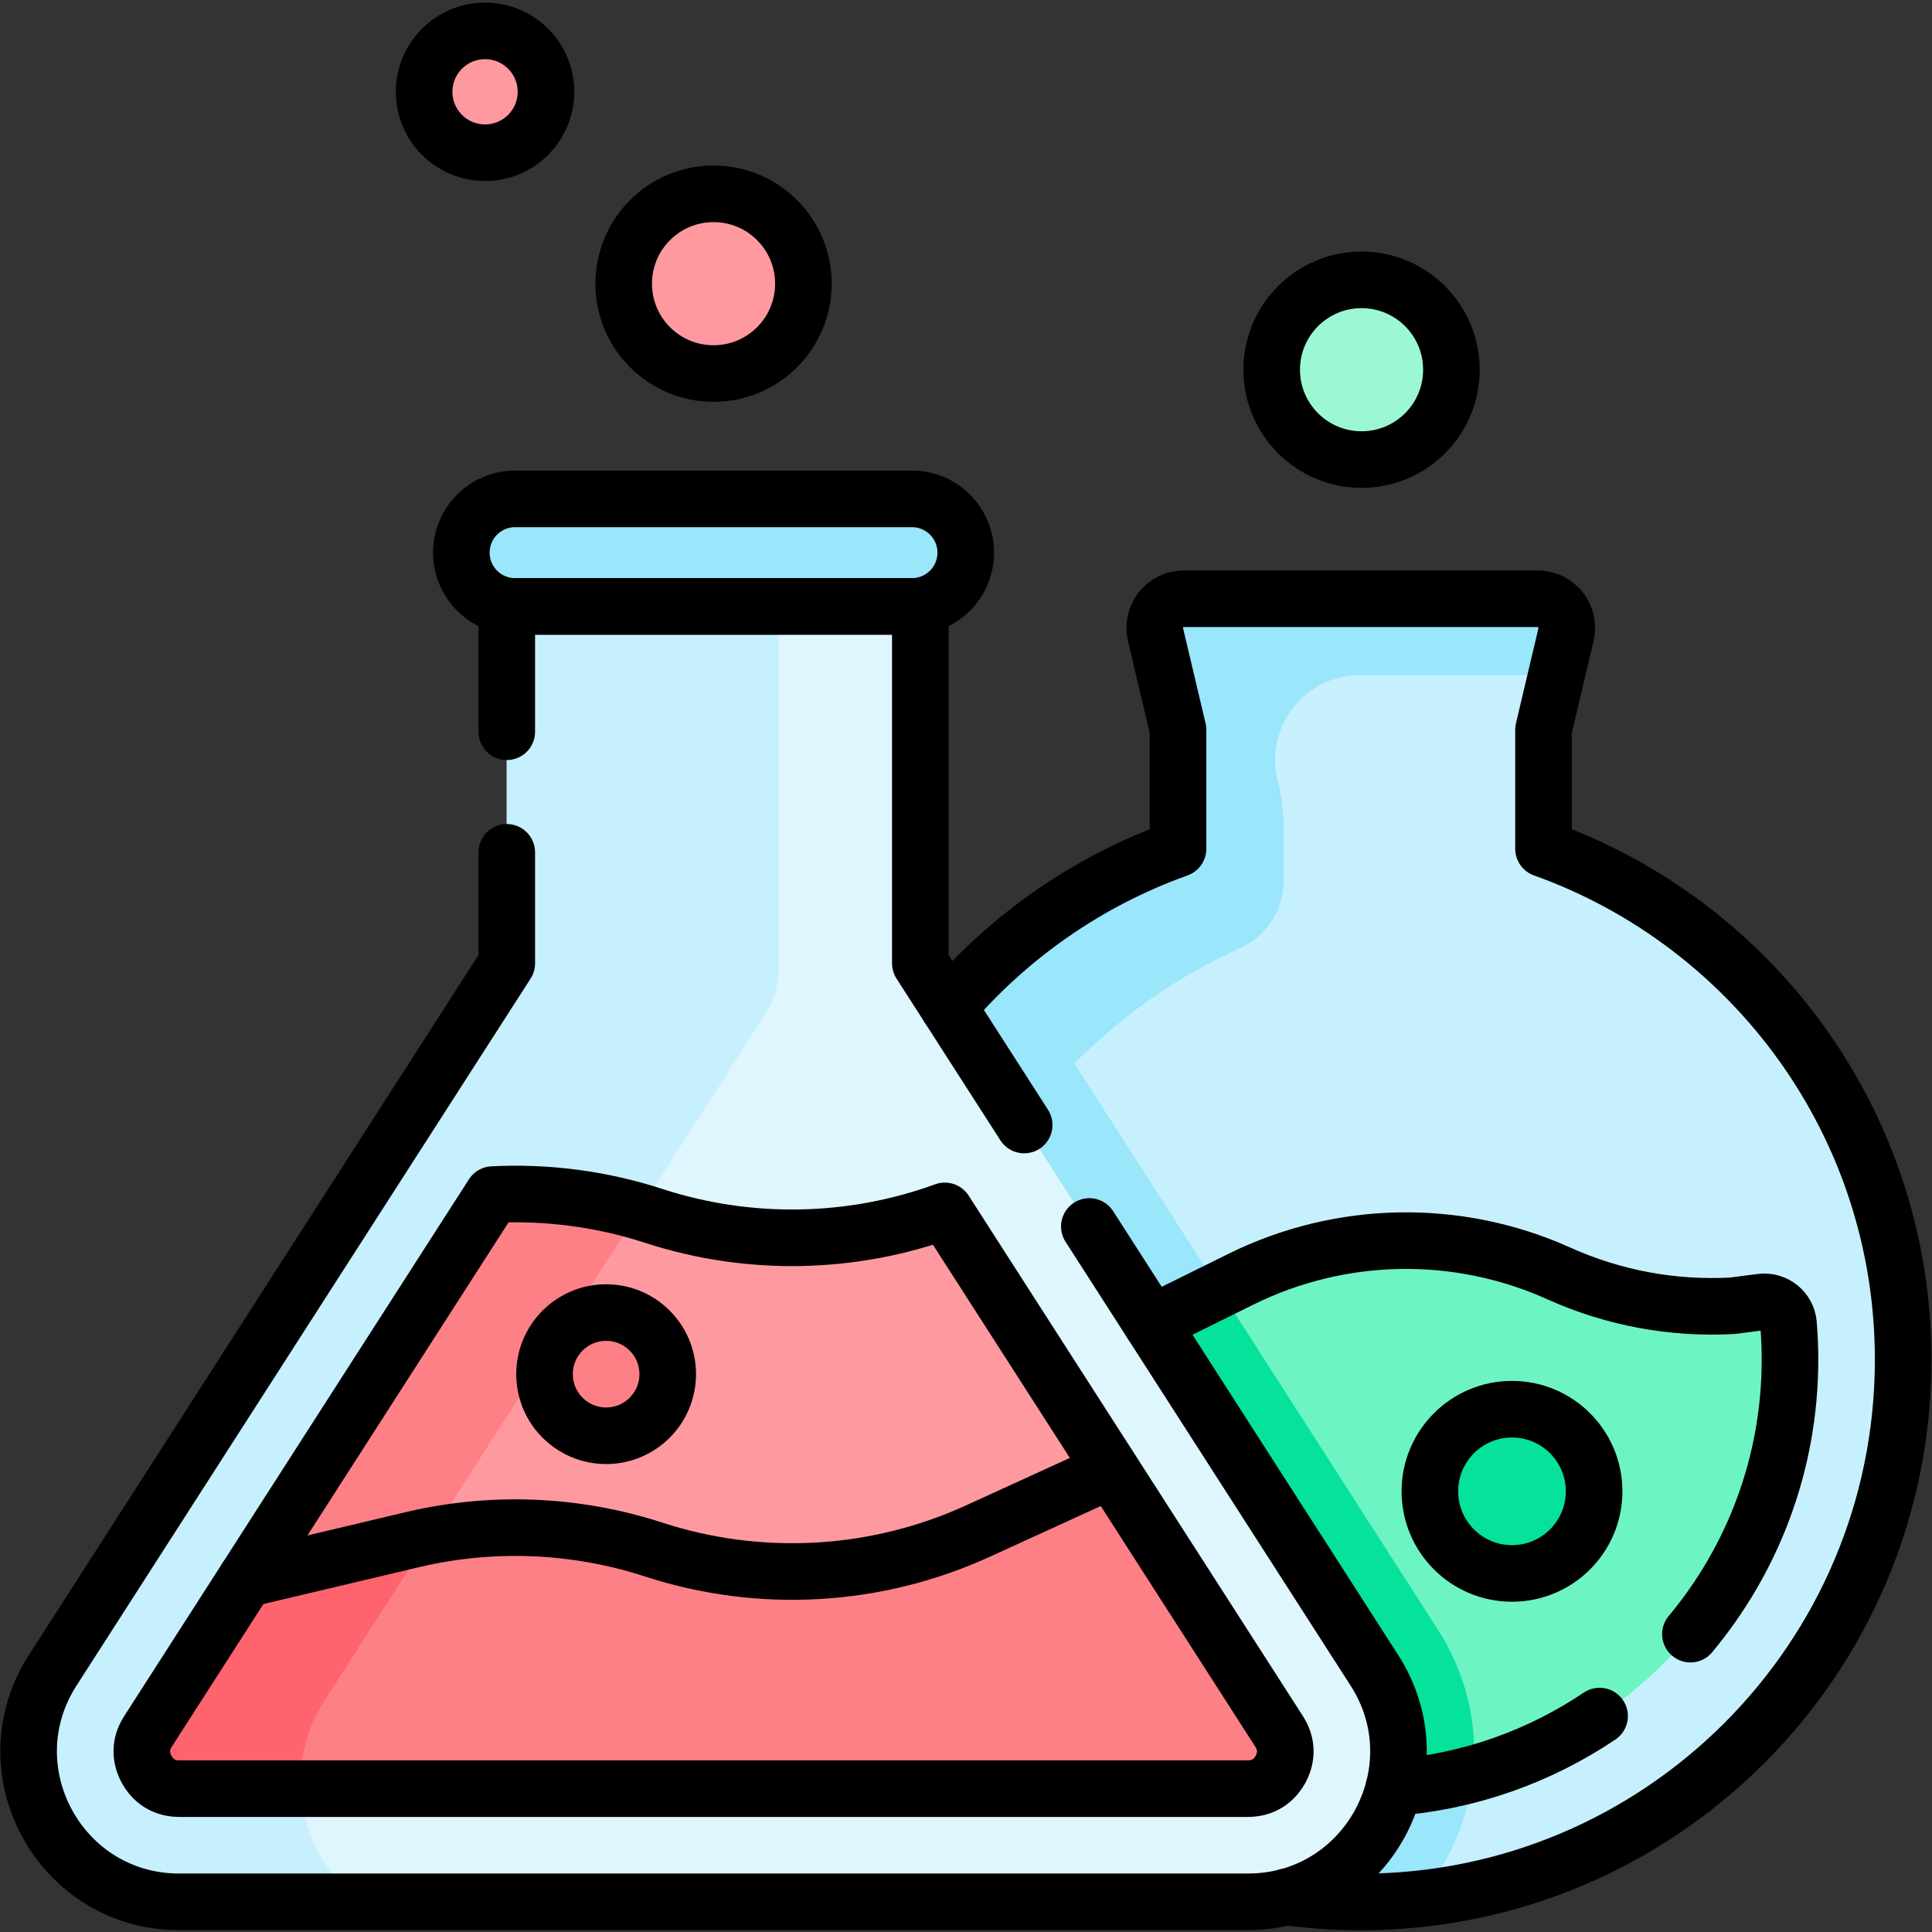 <?xml version="1.0" encoding="UTF-8" standalone="no"?>
<!-- Created with Inkscape (http://www.inkscape.org/) -->

<svg
   version="1.1"
   id="svg1923"
   xml:space="preserve"
   width="682.667"
   height="682.667"
   viewBox="0 0 682.667 682.667"
   xmlns="http://www.w3.org/2000/svg"
   xmlns:svg="http://www.w3.org/2000/svg"><rect x="0" y="0" width="682.667" height="682.667" fill="#333333" stroke="none"/><defs
     id="defs1927"><clipPath
       clipPathUnits="userSpaceOnUse"
       id="clipPath1937"><path
         d="M 0,512 H 512 V 0 H 0 Z"
         id="path1935" /></clipPath></defs><g
     id="g1929"
     transform="matrix(1.333,0,0,-1.333,0,682.667)"><g
       id="g1931"><g
         id="g1933"
         clip-path="url(#clipPath1937)"><g
           id="g1939"
           transform="translate(410.565,284.616)"><path
             d="m 0,0 c -0.83,0.31 -1.391,1.088 -1.407,1.974 l -0.011,0.547 v 31.547 l 5.969,25.245 c 1.144,4.841 -2.528,9.482 -7.502,9.482 h -93.818 c -4.974,0 -8.646,-4.641 -7.502,-9.482 l 5.969,-25.245 V 2.521 c 0,-0.91 -0.574,-1.716 -1.43,-2.025 -55.926,-20.187 -95.869,-73.808 -95.676,-136.74 0.245,-79.928 64.932,-144.408 144.862,-144.407 80.004,0.001 144.859,64.857 144.859,144.861 C 94.313,-73.566 55.078,-20.511 0,0"
             style="fill:#c7f0fe;fill-opacity:1;fill-rule:nonzero;stroke:none"
             id="path1941" /></g><g
           id="g1943"
           transform="translate(243.17,128.142)"><path
             d="m 0,0 c -0.18,59.007 34.924,109.828 85.405,132.579 7.079,3.19 11.701,10.15 11.701,17.914 v 13.69 c 0,4.072 -0.472,8.13 -1.41,12.093 l -0.25,1.058 c -3.343,14.144 7.385,27.705 21.918,27.705 h 52.041 l 2.541,10.748 c 1.145,4.841 -2.527,9.483 -7.502,9.483 H 70.627 c -4.975,0 -8.647,-4.642 -7.502,-9.483 l 5.969,-25.245 v -31.546 c 0,-0.911 -0.574,-1.716 -1.431,-2.026 C 11.737,136.783 -28.205,83.163 -28.013,20.231 -27.846,-34.218 2.23,-81.488 46.654,-106.099 18.065,-79.744 0.129,-42.009 0,0"
             style="fill:#9ae6fb;fill-opacity:1;fill-rule:nonzero;stroke:none"
             id="path1945" /></g><g
           id="g1947"
           transform="translate(305.262,161.323)"><path
             d="M 0,0 23.641,11.701 C 50.106,24.8 81.047,25.364 107.974,13.237 122.536,6.678 138.319,3.814 153.967,4.68 l 7.653,0.983 c 3.621,0.465 6.906,-2.183 7.21,-5.821 0.261,-3.119 0.393,-6.265 0.393,-9.433 0,-59.777 -46.336,-108.933 -104.977,-113.441 H -26.525 V -2.053 Z"
             style="fill:#6cf5c2;fill-opacity:1;fill-rule:nonzero;stroke:none"
             id="path1949" /></g><g
           id="g1951"
           transform="translate(385.259,40.626)"><path
             d="m 0,0 c 1.73,12.62 -1.063,25.548 -8.317,36.84 l -58.153,90.553 -13.527,-6.695 -26.525,-2.053 V -2.334 h 90.771 C -10.389,-1.922 -5.131,-1.133 0,0"
             style="fill:#00f2a6;fill-opacity:1;fill-rule:nonzero;stroke:none"
             id="path1953" /></g><g
           id="g1955"
           transform="translate(383.316,19.153)"><path
             d="m 0,0 c 10.654,19.507 9.844,42.317 -2.167,61.014 l -114.962,179.014 c -31.329,-26.659 -51.166,-66.416 -51.03,-110.808 0.245,-79.929 64.932,-144.409 144.862,-144.408 4.09,0 8.137,0.179 12.141,0.511 C -6.807,-10.481 -3.037,-5.562 0,0"
             style="fill:#9ae6fb;fill-opacity:1;fill-rule:nonzero;stroke:none"
             id="path1957" /></g><g
           id="g1959"
           transform="translate(390.457,41.903)"><path
             d="m 0,0 c 1.359,13.152 -1.764,26.519 -9.308,38.264 l -57.851,90.083 -18.036,-8.927 -26.526,-2.053 V -3.612 h 90.772 C -13.76,-3.06 -6.758,-1.832 0,0"
             style="fill:#05e29c;fill-opacity:1;fill-rule:nonzero;stroke:none"
             id="path1961" /></g><g
           id="g1963"
           transform="translate(364.32,69.36)"><path
             d="M 0,0 C 17.029,-26.51 -2.011,-61.36 -33.511,-61.36 H -316.84 c -31.5,0 -50.54,34.85 -33.511,61.36 l 117.064,182.286 c 2.152,3.352 3.297,7.252 3.297,11.235 V 296.02 h 109.63 V 193.521 c 0,-3.983 1.144,-7.883 3.297,-11.235 z"
             style="fill:#dff6fe;fill-opacity:1;fill-rule:nonzero;stroke:none"
             id="path1965" /></g><g
           id="g1967"
           transform="translate(206.377,350.964)"><path
             d="m 0,0 v 6.564 h -72.047 v -94.647 c 0,-3.983 -1.144,-7.883 -3.297,-11.235 l -117.063,-182.286 c -17.03,-26.51 2.011,-61.36 33.511,-61.36 h 48.056 c -15.58,11.845 -21.517,34.667 -9.511,53.359 l 117.064,182.286 c 2.152,3.351 3.297,7.251 3.297,11.235 L 0.01,0 Z"
             style="fill:#c7f0fe;fill-opacity:1;fill-rule:nonzero;stroke:none"
             id="path1969" /></g><g
           id="g1971"
           transform="translate(339.08,53.15)"><path
             d="m 0,0 c 2.74,-4.27 1.4,-8.12 0.36,-10.03 -1.05,-1.91 -3.56,-5.12 -8.631,-5.12 H -291.6 c -5.07,0 -7.58,3.21 -8.63,5.12 -1.041,1.91 -2.38,5.76 0.36,10.03 l 88.254,137.407 c 2.038,3.173 5.558,5.071 9.33,5.066 12.338,-0.014 24.65,-1.945 36.486,-5.793 v -0.01 c 22.609,-7.345 46.758,-7.693 69.35,-1.211 4.713,1.353 9.757,-0.475 12.406,-4.6 z"
             style="fill:#fe9a9f;fill-opacity:1;fill-rule:nonzero;stroke:none"
             id="path1973" /></g><g
           id="g1975"
           transform="translate(339.08,53.15)"><path
             d="m 0,0 c 2.74,-4.27 1.4,-8.12 0.36,-10.03 -1.05,-1.91 -3.56,-5.12 -8.631,-5.12 H -291.6 c -5.07,0 -7.58,3.21 -8.63,5.12 -1.041,1.91 -2.38,5.76 0.36,10.03 l 88.254,137.407 c 2.038,3.173 5.558,5.071 9.33,5.066 12.338,-0.014 24.65,-1.945 36.486,-5.793 v -0.01 c 22.609,-7.345 46.758,-7.693 69.35,-1.211 4.713,1.353 9.757,-0.475 12.406,-4.6 z"
             style="fill:#fe9a9f;fill-opacity:1;fill-rule:nonzero;stroke:none"
             id="path1977" /></g><g
           id="g1979"
           transform="translate(86.026,61.358)"><path
             d="m 0,0 83.278,129.678 c -10.606,3.039 -21.548,4.574 -32.51,4.587 -3.771,0.004 -7.292,-1.893 -9.33,-5.067 L -46.816,-8.208 c -2.741,-4.271 -1.4,-8.12 -0.361,-10.03 1.051,-1.91 3.561,-5.12 8.631,-5.12 H -6.323 C -6.712,-15.554 -4.785,-7.449 0,0"
             style="fill:#fd8087;fill-opacity:1;fill-rule:nonzero;stroke:none"
             id="path1981" /></g><g
           id="g1983"
           transform="translate(339.08,53.15)"><path
             d="m 0,0 c 2.74,-4.27 1.4,-8.12 0.36,-10.03 -1.05,-1.91 -3.56,-5.12 -8.631,-5.12 H -291.6 c -5.07,0 -7.58,3.21 -8.63,5.12 -1.041,1.91 -2.38,5.76 0.36,10.03 l 25.94,40.38 44.119,10.46 c 21.171,5.02 43.321,4.11 64.011,-2.62 11.95,-3.88 24.33,-5.81 36.68,-5.81 16.88,0 33.7,3.59 49.3,10.73 l 34.49,15.77 0.76,0.49 z"
             style="fill:#fd8087;fill-opacity:1;fill-rule:nonzero;stroke:none"
             id="path1985" /></g><g
           id="g1987"
           transform="translate(86.026,61.358)"><path
             d="m 0,0 28.033,43.651 c -1.6,-0.31 -3.198,-0.642 -4.79,-1.019 l -44.119,-10.46 -25.94,-40.38 c -2.741,-4.271 -1.4,-8.12 -0.361,-10.03 1.051,-1.91 3.561,-5.12 8.631,-5.12 H -6.323 C -6.712,-15.554 -4.785,-7.449 0,0"
             style="fill:#fe646e;fill-opacity:1;fill-rule:nonzero;stroke:none"
             id="path1989" /></g><g
           id="g1991"
           transform="translate(241.75,351.385)"><path
             d="m 0,0 h -105.209 c -7.87,0 -14.25,6.38 -14.25,14.25 0,7.87 6.38,14.25 14.25,14.25 H 0 C 7.87,28.5 14.25,22.12 14.25,14.25 14.25,6.38 7.87,0 0,0"
             style="fill:#9ae6fb;fill-opacity:1;fill-rule:nonzero;stroke:none"
             id="path1993" /></g><g
           id="g1995"
           transform="translate(422.562,116.814)"><path
             d="m 0,0 c 0,-12.022 -9.746,-21.769 -21.769,-21.769 -12.022,0 -21.768,9.747 -21.768,21.769 0,12.022 9.746,21.769 21.768,21.769 C -9.746,21.769 0,12.022 0,0"
             style="fill:#05e29c;fill-opacity:1;fill-rule:nonzero;stroke:none"
             id="path1997" /></g><g
           id="g1999"
           transform="translate(176.998,147.871)"><path
             d="m 0,0 c 0,-9.018 -7.31,-16.328 -16.328,-16.328 -9.018,0 -16.328,7.31 -16.328,16.328 0,9.018 7.31,16.328 16.328,16.328 C -7.31,16.328 0,9.018 0,0"
             style="fill:#fd8087;fill-opacity:1;fill-rule:nonzero;stroke:none"
             id="path2001" /></g><g
           id="g2003"
           transform="translate(212.964,436.931)"><path
             d="m 0,0 c 0,-13.154 -10.663,-23.818 -23.817,-23.818 -13.156,0 -23.819,10.664 -23.819,23.818 0,13.155 10.663,23.818 23.819,23.818 C -10.663,23.818 0,13.155 0,0"
             style="fill:#fe9a9f;fill-opacity:1;fill-rule:nonzero;stroke:none"
             id="path2005" /></g><g
           id="g2007"
           transform="translate(384.735,414.125)"><path
             d="m 0,0 c 0,-13.155 -10.664,-23.818 -23.818,-23.818 -13.155,0 -23.818,10.663 -23.818,23.818 0,13.154 10.663,23.818 23.818,23.818 C -10.664,23.818 0,13.154 0,0"
             style="fill:#9cf8d3;fill-opacity:1;fill-rule:nonzero;stroke:none"
             id="path2009" /></g><g
           id="g2011"
           transform="translate(144.721,487.796)"><path
             d="m 0,0 c 0,-8.918 -7.229,-16.147 -16.147,-16.147 -8.917,0 -16.147,7.229 -16.147,16.147 0,8.917 7.23,16.146 16.147,16.146 C -7.229,16.146 0,8.917 0,0"
             style="fill:#fe9a9f;fill-opacity:1;fill-rule:nonzero;stroke:none"
             id="path2013" /></g><g
           id="g2015"
           transform="translate(134.334,286.194)"><path
             d="m 0,0 v -29.417 l -120.366,-187.418 c -17.027,-26.51 2.009,-61.358 33.515,-61.358 h 283.325 c 31.506,0 50.542,34.848 33.516,61.358 l -75.566,117.661"
             style="fill:none;stroke:#000000;stroke-width:15;stroke-linecap:round;stroke-linejoin:round;stroke-miterlimit:10;stroke-dasharray:none;stroke-opacity:1"
             id="path2017" /></g><g
           id="g2019"
           transform="translate(271.486,213.914)"><path
             d="m 0,0 -27.528,42.863 v 94.608 h -109.624 v -33.229"
             style="fill:none;stroke:#000000;stroke-width:15;stroke-linecap:round;stroke-linejoin:round;stroke-miterlimit:10;stroke-dasharray:none;stroke-opacity:1"
             id="path2021" /></g><g
           id="g2023"
           transform="translate(339.082,53.147)"><path
             d="m 0,0 -88.629,138 c -24.769,-9.002 -51.933,-9.531 -77.168,-1.322 h -0.001 c -13.815,4.494 -28.278,6.377 -42.668,5.649 L -299.872,0 c -2.742,-4.271 -1.399,-8.115 -0.356,-10.027 1.044,-1.912 3.554,-5.119 8.629,-5.119 H -8.274 c 5.075,0 7.586,3.208 8.629,5.119 C 1.399,-8.115 2.742,-4.27 0,0 Z"
             style="fill:none;stroke:#000000;stroke-width:15;stroke-linecap:round;stroke-linejoin:round;stroke-miterlimit:10;stroke-dasharray:none;stroke-opacity:1"
             id="path2025" /></g><g
           id="g2027"
           transform="translate(65.147,93.532)"><path
             d="m 0,0 44.119,10.457 c 21.176,5.02 43.324,4.113 64.019,-2.619 28.263,-9.194 58.949,-7.437 85.978,4.923 l 34.491,15.771"
             style="fill:none;stroke:#000000;stroke-width:15;stroke-linecap:round;stroke-linejoin:round;stroke-miterlimit:10;stroke-dasharray:none;stroke-opacity:1"
             id="path2029" /></g><g
           id="g2031"
           transform="translate(341.002,9.303)"><path
             d="m 0,0 c 6.443,-0.883 13.019,-1.35 19.703,-1.35 79.408,0 143.779,64.372 143.779,143.779 0,62.408 -39.764,115.522 -95.336,135.405 v 31.547 l 5.968,25.245 c 1.145,4.841 -2.527,9.482 -7.501,9.482 h -93.818 c -4.975,0 -8.647,-4.641 -7.502,-9.482 l 5.969,-25.245 v -31.547 c -23.813,-8.52 -44.718,-23.145 -60.84,-41.984"
             style="fill:none;stroke:#000000;stroke-width:15;stroke-linecap:round;stroke-linejoin:round;stroke-miterlimit:10;stroke-dasharray:none;stroke-opacity:1"
             id="path2033" /></g><g
           id="g2035"
           transform="translate(241.75,351.385)"><path
             d="m 0,0 h -105.209 c -7.87,0 -14.25,6.38 -14.25,14.25 0,7.87 6.38,14.25 14.25,14.25 H 0 C 7.87,28.5 14.25,22.12 14.25,14.25 14.25,6.38 7.87,0 0,0 Z"
             style="fill:none;stroke:#000000;stroke-width:15;stroke-linecap:round;stroke-linejoin:round;stroke-miterlimit:10;stroke-dasharray:none;stroke-opacity:1"
             id="path2037" /></g><g
           id="g2039"
           transform="translate(369.508,38.291)"><path
             d="M 0,0 C 20.064,1.542 38.687,8.314 54.507,18.948"
             style="fill:none;stroke:#000000;stroke-width:15;stroke-linecap:round;stroke-linejoin:round;stroke-miterlimit:10;stroke-dasharray:none;stroke-opacity:1"
             id="path2041" /></g><g
           id="g2043"
           transform="translate(448.092,78.956)"><path
             d="m 0,0 c 16.469,19.74 26.393,45.119 26.393,72.776 0,3.168 -0.133,6.314 -0.393,9.433 -0.304,3.638 -3.589,6.286 -7.21,5.821 l -7.653,-0.983 c -15.648,-0.865 -31.431,1.999 -45.993,8.557 h -10e-4 c -26.926,12.127 -57.866,11.563 -84.332,-1.536 L -142.83,82.367"
             style="fill:none;stroke:#000000;stroke-width:15;stroke-linecap:round;stroke-linejoin:round;stroke-miterlimit:10;stroke-dasharray:none;stroke-opacity:1"
             id="path2045" /></g><g
           id="g2047"
           transform="translate(422.562,116.814)"><path
             d="m 0,0 c 0,-12.022 -9.746,-21.769 -21.769,-21.769 -12.022,0 -21.768,9.747 -21.768,21.769 0,12.022 9.746,21.769 21.768,21.769 C -9.746,21.769 0,12.022 0,0 Z"
             style="fill:none;stroke:#000000;stroke-width:15;stroke-linecap:round;stroke-linejoin:round;stroke-miterlimit:10;stroke-dasharray:none;stroke-opacity:1"
             id="path2049" /></g><g
           id="g2051"
           transform="translate(176.998,147.871)"><path
             d="m 0,0 c 0,-9.018 -7.31,-16.328 -16.328,-16.328 -9.018,0 -16.328,7.31 -16.328,16.328 0,9.018 7.31,16.328 16.328,16.328 C -7.31,16.328 0,9.018 0,0 Z"
             style="fill:none;stroke:#000000;stroke-width:15;stroke-linecap:round;stroke-linejoin:round;stroke-miterlimit:10;stroke-dasharray:none;stroke-opacity:1"
             id="path2053" /></g><g
           id="g2055"
           transform="translate(212.964,436.931)"><path
             d="m 0,0 c 0,-13.154 -10.663,-23.818 -23.817,-23.818 -13.156,0 -23.819,10.664 -23.819,23.818 0,13.155 10.663,23.818 23.819,23.818 C -10.663,23.818 0,13.155 0,0 Z"
             style="fill:none;stroke:#000000;stroke-width:15;stroke-linecap:round;stroke-linejoin:round;stroke-miterlimit:10;stroke-dasharray:none;stroke-opacity:1"
             id="path2057" /></g><g
           id="g2059"
           transform="translate(384.735,414.125)"><path
             d="m 0,0 c 0,-13.155 -10.664,-23.818 -23.818,-23.818 -13.155,0 -23.818,10.663 -23.818,23.818 0,13.154 10.663,23.818 23.818,23.818 C -10.664,23.818 0,13.154 0,0 Z"
             style="fill:none;stroke:#000000;stroke-width:15;stroke-linecap:round;stroke-linejoin:round;stroke-miterlimit:10;stroke-dasharray:none;stroke-opacity:1"
             id="path2061" /></g><g
           id="g2063"
           transform="translate(144.721,487.796)"><path
             d="m 0,0 c 0,-8.918 -7.229,-16.147 -16.147,-16.147 -8.917,0 -16.147,7.229 -16.147,16.147 0,8.917 7.23,16.146 16.147,16.146 C -7.229,16.146 0,8.917 0,0 Z"
             style="fill:none;stroke:#000000;stroke-width:15;stroke-linecap:round;stroke-linejoin:round;stroke-miterlimit:10;stroke-dasharray:none;stroke-opacity:1"
             id="path2065" /></g></g></g></g></svg>
